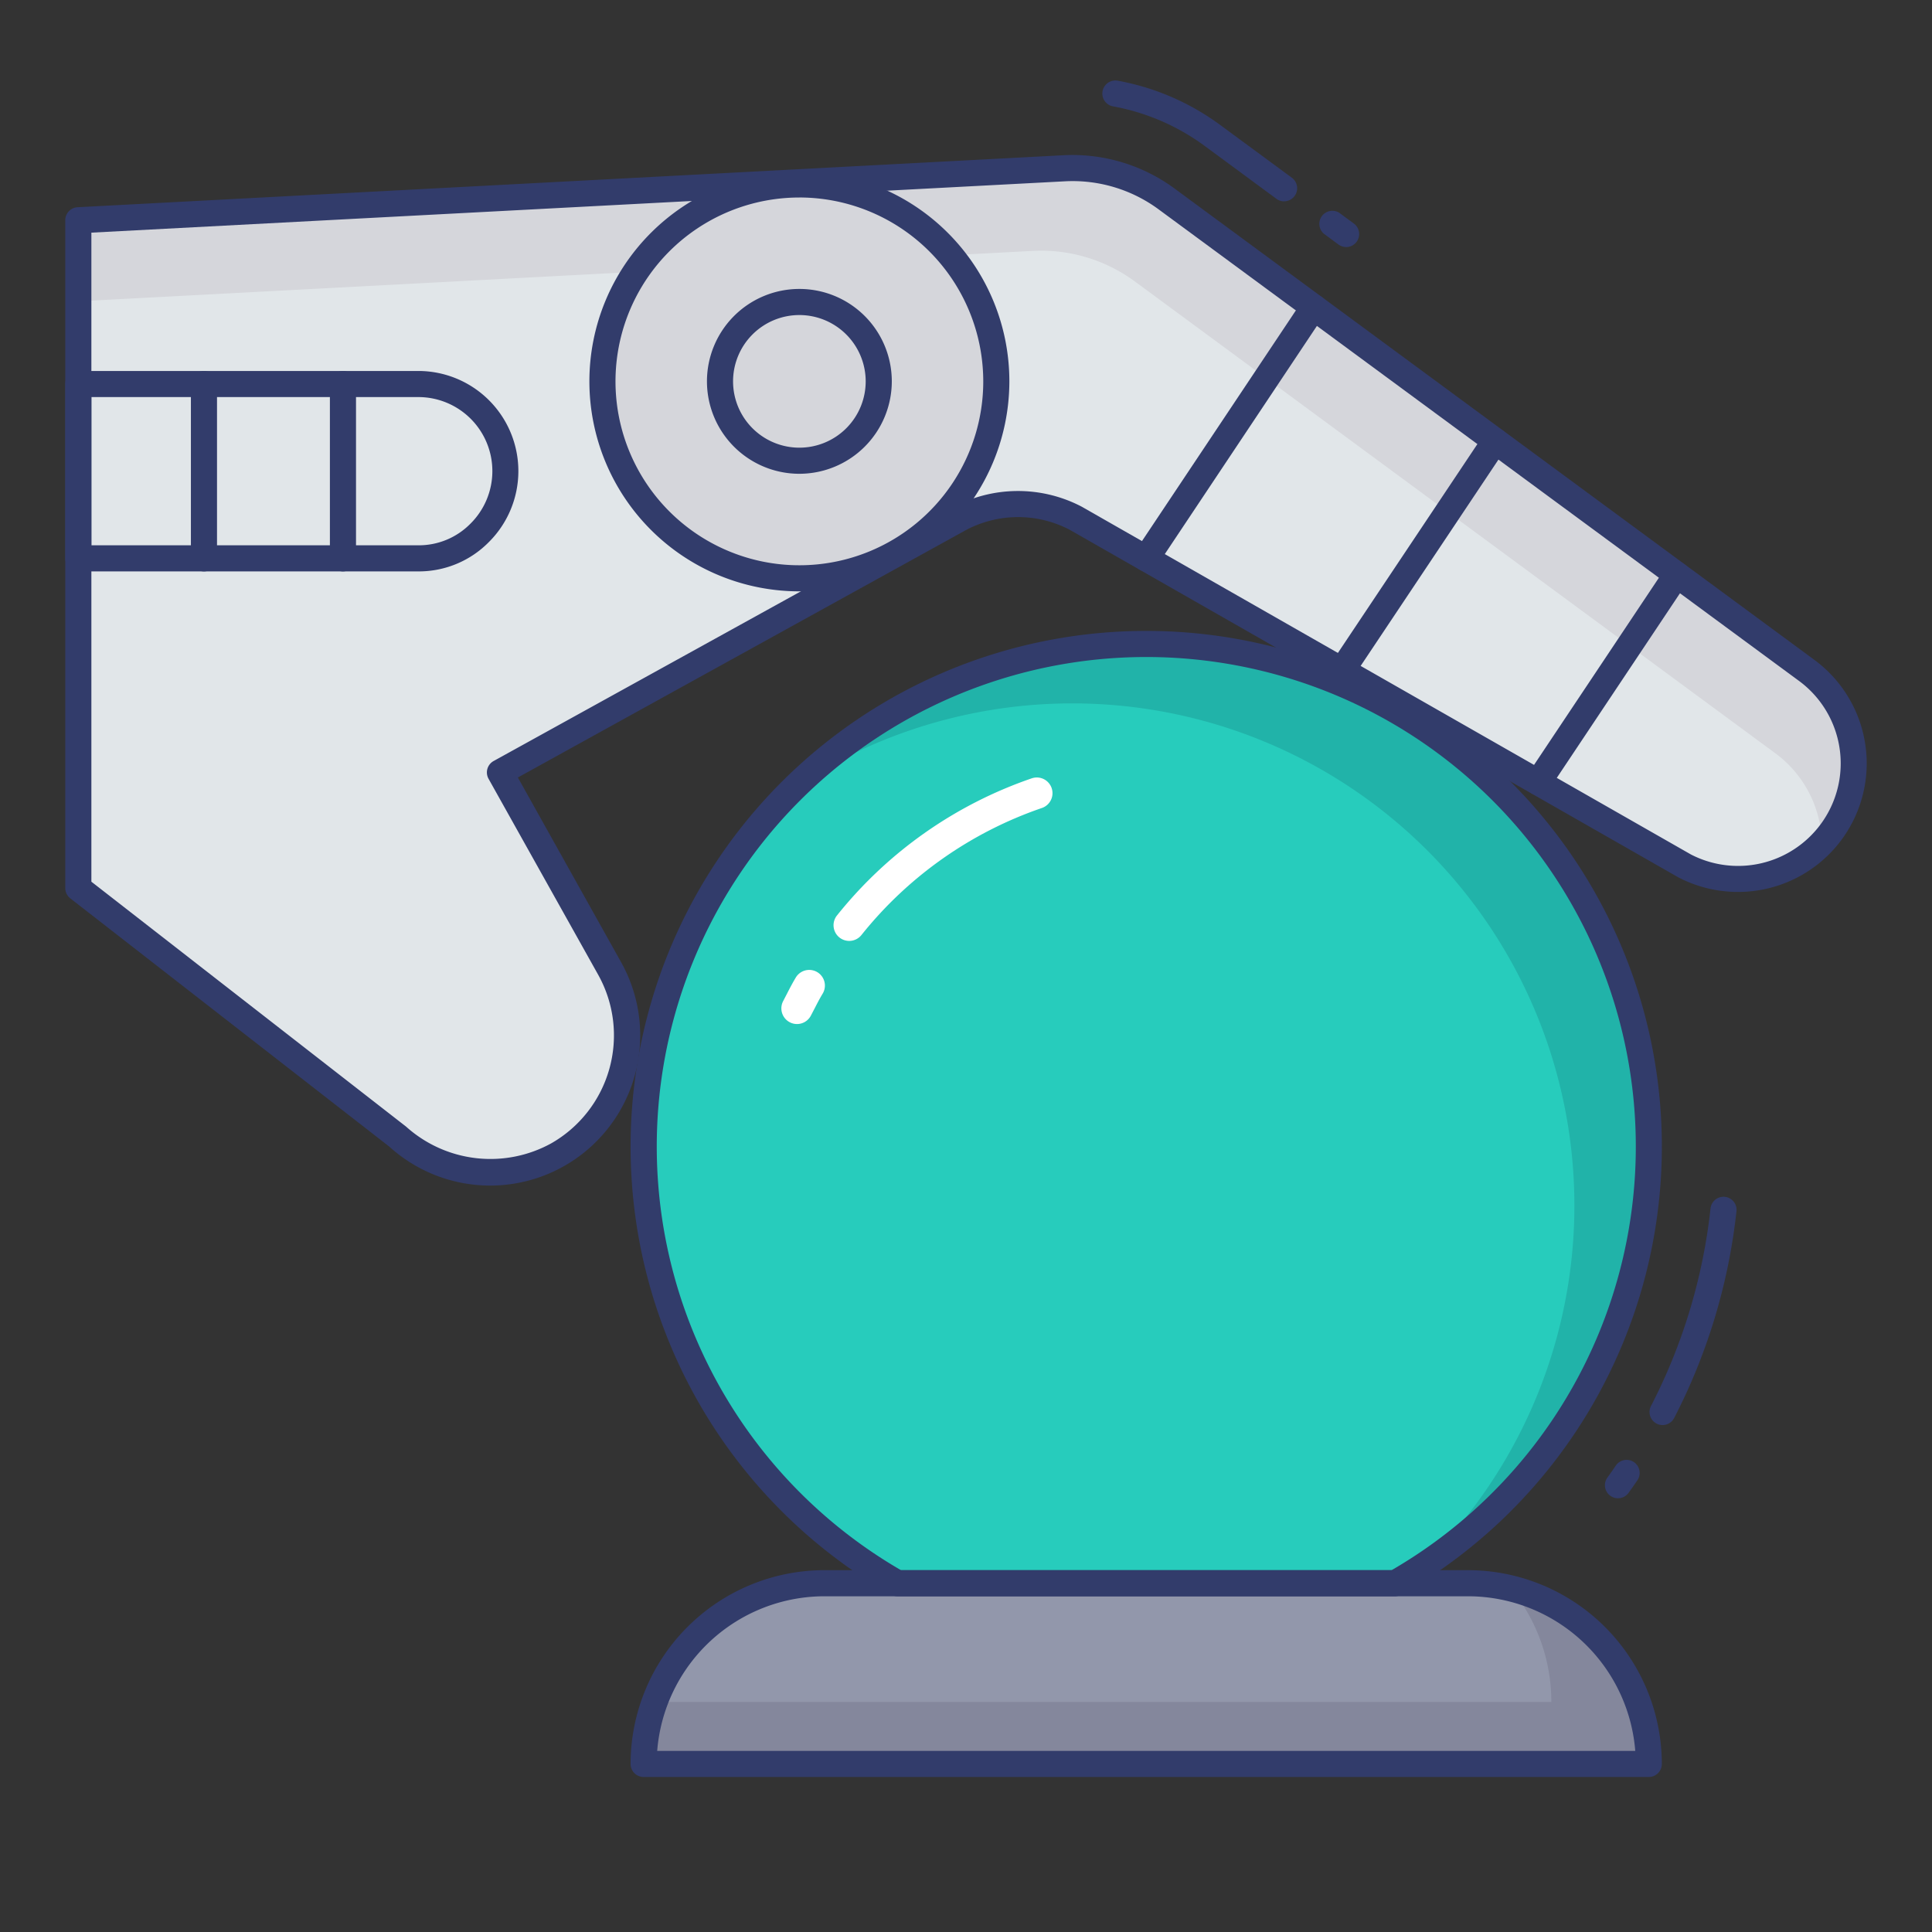 <svg id="color_line" height="512" viewBox="0 0 74 74" width="512" xmlns="http://www.w3.org/2000/svg" data-name="color line"><rect x="0" y="0" width="74" height="74" fill="#333333" stroke="none"/><path d="m69.269 32.748a4.424 4.424 0 0 1 -4.749.415l-23.311-13.311a4.769 4.769 0 0 0 -4.526.053l-17.528 9.68 4.2 7.508a5.248 5.248 0 0 1 -8.1 6.453l-12.255-9.531v-25.579l37.772-1.991a6.032 6.032 0 0 1 3.877 1.155l24.535 18.067a4.422 4.422 0 0 1 .085 7.081z" fill="#e1e6e9"/><path d="m69.78 32.28a4.378 4.378 0 0 0 -1.81-3.45l-24.53-18.07a6.061 6.061 0 0 0 -3.88-1.15l-36.56 1.93v-3.1l37.77-1.99a6 6 0 0 1 3.88 1.15l24.53 18.07a4.406 4.406 0 0 1 .6 6.61z" fill="#d5d6db"/><circle cx="30.618" cy="14.607" fill="#d5d6db" r="7.543"/><path d="m30.618 22.65a8.043 8.043 0 1 1 8.043-8.043 8.052 8.052 0 0 1 -8.043 8.043zm0-15.085a7.043 7.043 0 1 0 7.043 7.042 7.05 7.05 0 0 0 -7.043-7.043z" fill="#323c6b"/><path d="m30.618 18.147a3.54 3.54 0 1 1 3.54-3.54 3.544 3.544 0 0 1 -3.54 3.54zm0-6.08a2.54 2.54 0 1 0 2.54 2.54 2.542 2.542 0 0 0 -2.54-2.54z" fill="#323c6b"/><path d="m43.9 21.886a.5.5 0 0 1 -.416-.777l6.416-9.617a.5.5 0 0 1 .832.555l-6.411 9.616a.5.5 0 0 1 -.421.223z" fill="#323c6b"/><path d="m51.4 26.177a.5.5 0 0 1 -.416-.778l5.868-8.786a.5.5 0 0 1 .832.556l-5.868 8.786a.5.5 0 0 1 -.416.222z" fill="#323c6b"/><path d="m58.918 30.458a.5.5 0 0 1 -.416-.778l5.3-7.944a.5.5 0 1 1 .832.556l-5.3 7.944a.5.5 0 0 1 -.416.222z" fill="#323c6b"/><path d="m19.353 18.042a3.323 3.323 0 0 1 -.98 2.364 3.28 3.28 0 0 1 -2.353.98h-13.02v-6.677h13.02a3.331 3.331 0 0 1 3.333 3.333z" fill="#e1e6e9"/><path d="m16.021 21.886h-13.021a.5.5 0 0 1 -.5-.5v-6.677a.5.5 0 0 1 .5-.5h13.021a3.835 3.835 0 0 1 2.707 6.55 3.763 3.763 0 0 1 -2.707 1.127zm-12.521-1h12.521a2.773 2.773 0 0 0 2-.83 2.835 2.835 0 0 0 -2-4.847h-12.521z" fill="#323c6b"/><path d="m7.812 21.886a.5.5 0 0 1 -.5-.5v-6.677a.5.5 0 0 1 1 0v6.677a.5.5 0 0 1 -.5.5z" fill="#323c6b"/><path d="m13.136 21.886a.5.5 0 0 1 -.5-.5v-6.677a.5.5 0 0 1 1 0v6.677a.5.5 0 0 1 -.5.5z" fill="#323c6b"/><path d="m34.375 60.642h19.056a19.25 19.25 0 1 0 -19.056 0z" fill="#27ccbc"/><path d="m63.15 43.95a19.161 19.161 0 0 1 -8.75 16.09 19.234 19.234 0 0 0 -23.8-30 19.245 19.245 0 0 1 32.55 13.91z" fill="#21b3a9"/><path d="m63.153 67.564h-38.5a6.922 6.922 0 0 1 6.922-6.922h24.656a6.922 6.922 0 0 1 6.922 6.922z" fill="#9297ab"/><path d="m63.15 67.56h-38.5a6.91 6.91 0 0 1 .42-2.37h34.35a6.874 6.874 0 0 0 -1.54-4.34 6.9 6.9 0 0 1 5.27 6.71z" fill="#84879c"/><path d="m30.528 39.223a.6.6 0 0 1 -.53-.881l.134-.259c.112-.218.225-.436.351-.645a.6.6 0 0 1 1.025.624c-.112.184-.21.376-.309.568l-.142.273a.6.6 0 0 1 -.529.32z" fill="#fff"/><path d="m32.526 36.039a.6.6 0 0 1 -.467-.976 16.333 16.333 0 0 1 7.459-5.251.6.6 0 0 1 .389 1.136 15.137 15.137 0 0 0 -6.913 4.867.6.6 0 0 1 -.468.224z" fill="#fff"/><g fill="#323c6b"><path d="m53.431 61.142h-19.056a.5.5 0 0 1 -.248-.066 19.75 19.75 0 1 1 19.552 0 .5.5 0 0 1 -.248.066zm-18.922-1h18.791a18.75 18.75 0 1 0 -18.789 0z"/><path d="m63.153 68.063h-38.5a.5.5 0 0 1 -.5-.5 7.431 7.431 0 0 1 7.422-7.422h24.655a7.431 7.431 0 0 1 7.422 7.422.5.5 0 0 1 -.499.5zm-37.98-1h37.461a6.431 6.431 0 0 0 -6.4-5.922h-24.658a6.431 6.431 0 0 0 -6.404 5.922z"/><path d="m18.771 45.41a5.751 5.751 0 0 1 -3.86-1.492l-12.218-9.508a.5.5 0 0 1 -.193-.395v-25.578a.5.5 0 0 1 .474-.5l37.772-1.992a6.6 6.6 0 0 1 4.2 1.245l24.534 18.074a4.923 4.923 0 0 1 .093 7.881 4.943 4.943 0 0 1 -5.286.461l-23.326-13.32a4.264 4.264 0 0 0 -4.036.057l-17.089 9.437 3.951 7.069a5.749 5.749 0 0 1 -5.016 8.561zm-15.271-11.639 12.054 9.381a4.831 4.831 0 0 0 5.559.641 4.762 4.762 0 0 0 1.8-6.455l-4.2-7.508a.5.5 0 0 1 .195-.682l17.528-9.68a5.264 5.264 0 0 1 5-.059l23.332 13.32a3.933 3.933 0 0 0 4.2-.377 3.923 3.923 0 0 0 -.076-6.282l-24.54-18.07a5.55 5.55 0 0 0 -3.552-1.056l-37.3 1.967z"/><path d="m61.967 57.387a.5.5 0 0 1 -.4-.793c.109-.151.217-.3.322-.459a.5.5 0 1 1 .827.563q-.166.244-.339.482a.5.5 0 0 1 -.41.207z"/><path d="m63.68 54.583a.493.493 0 0 1 -.229-.056.5.5 0 0 1 -.215-.673 21.591 21.591 0 0 0 2.281-7.569.5.5 0 0 1 .551-.443.5.5 0 0 1 .443.551 22.589 22.589 0 0 1 -2.386 7.919.5.5 0 0 1 -.445.271z"/><path d="m49.187 7.713a.5.5 0 0 1 -.3-.1l-2.772-2.043a8.477 8.477 0 0 0 -3.468-1.493.5.5 0 1 1 .181-.983 9.475 9.475 0 0 1 3.877 1.669l2.779 2.047a.5.5 0 0 1 -.3.9z"/><path d="m51.562 9.462a.5.5 0 0 1 -.3-.1l-.562-.415a.5.5 0 0 1 .593-.8l.566.417a.5.5 0 0 1 -.3.9z"/></g></svg>
